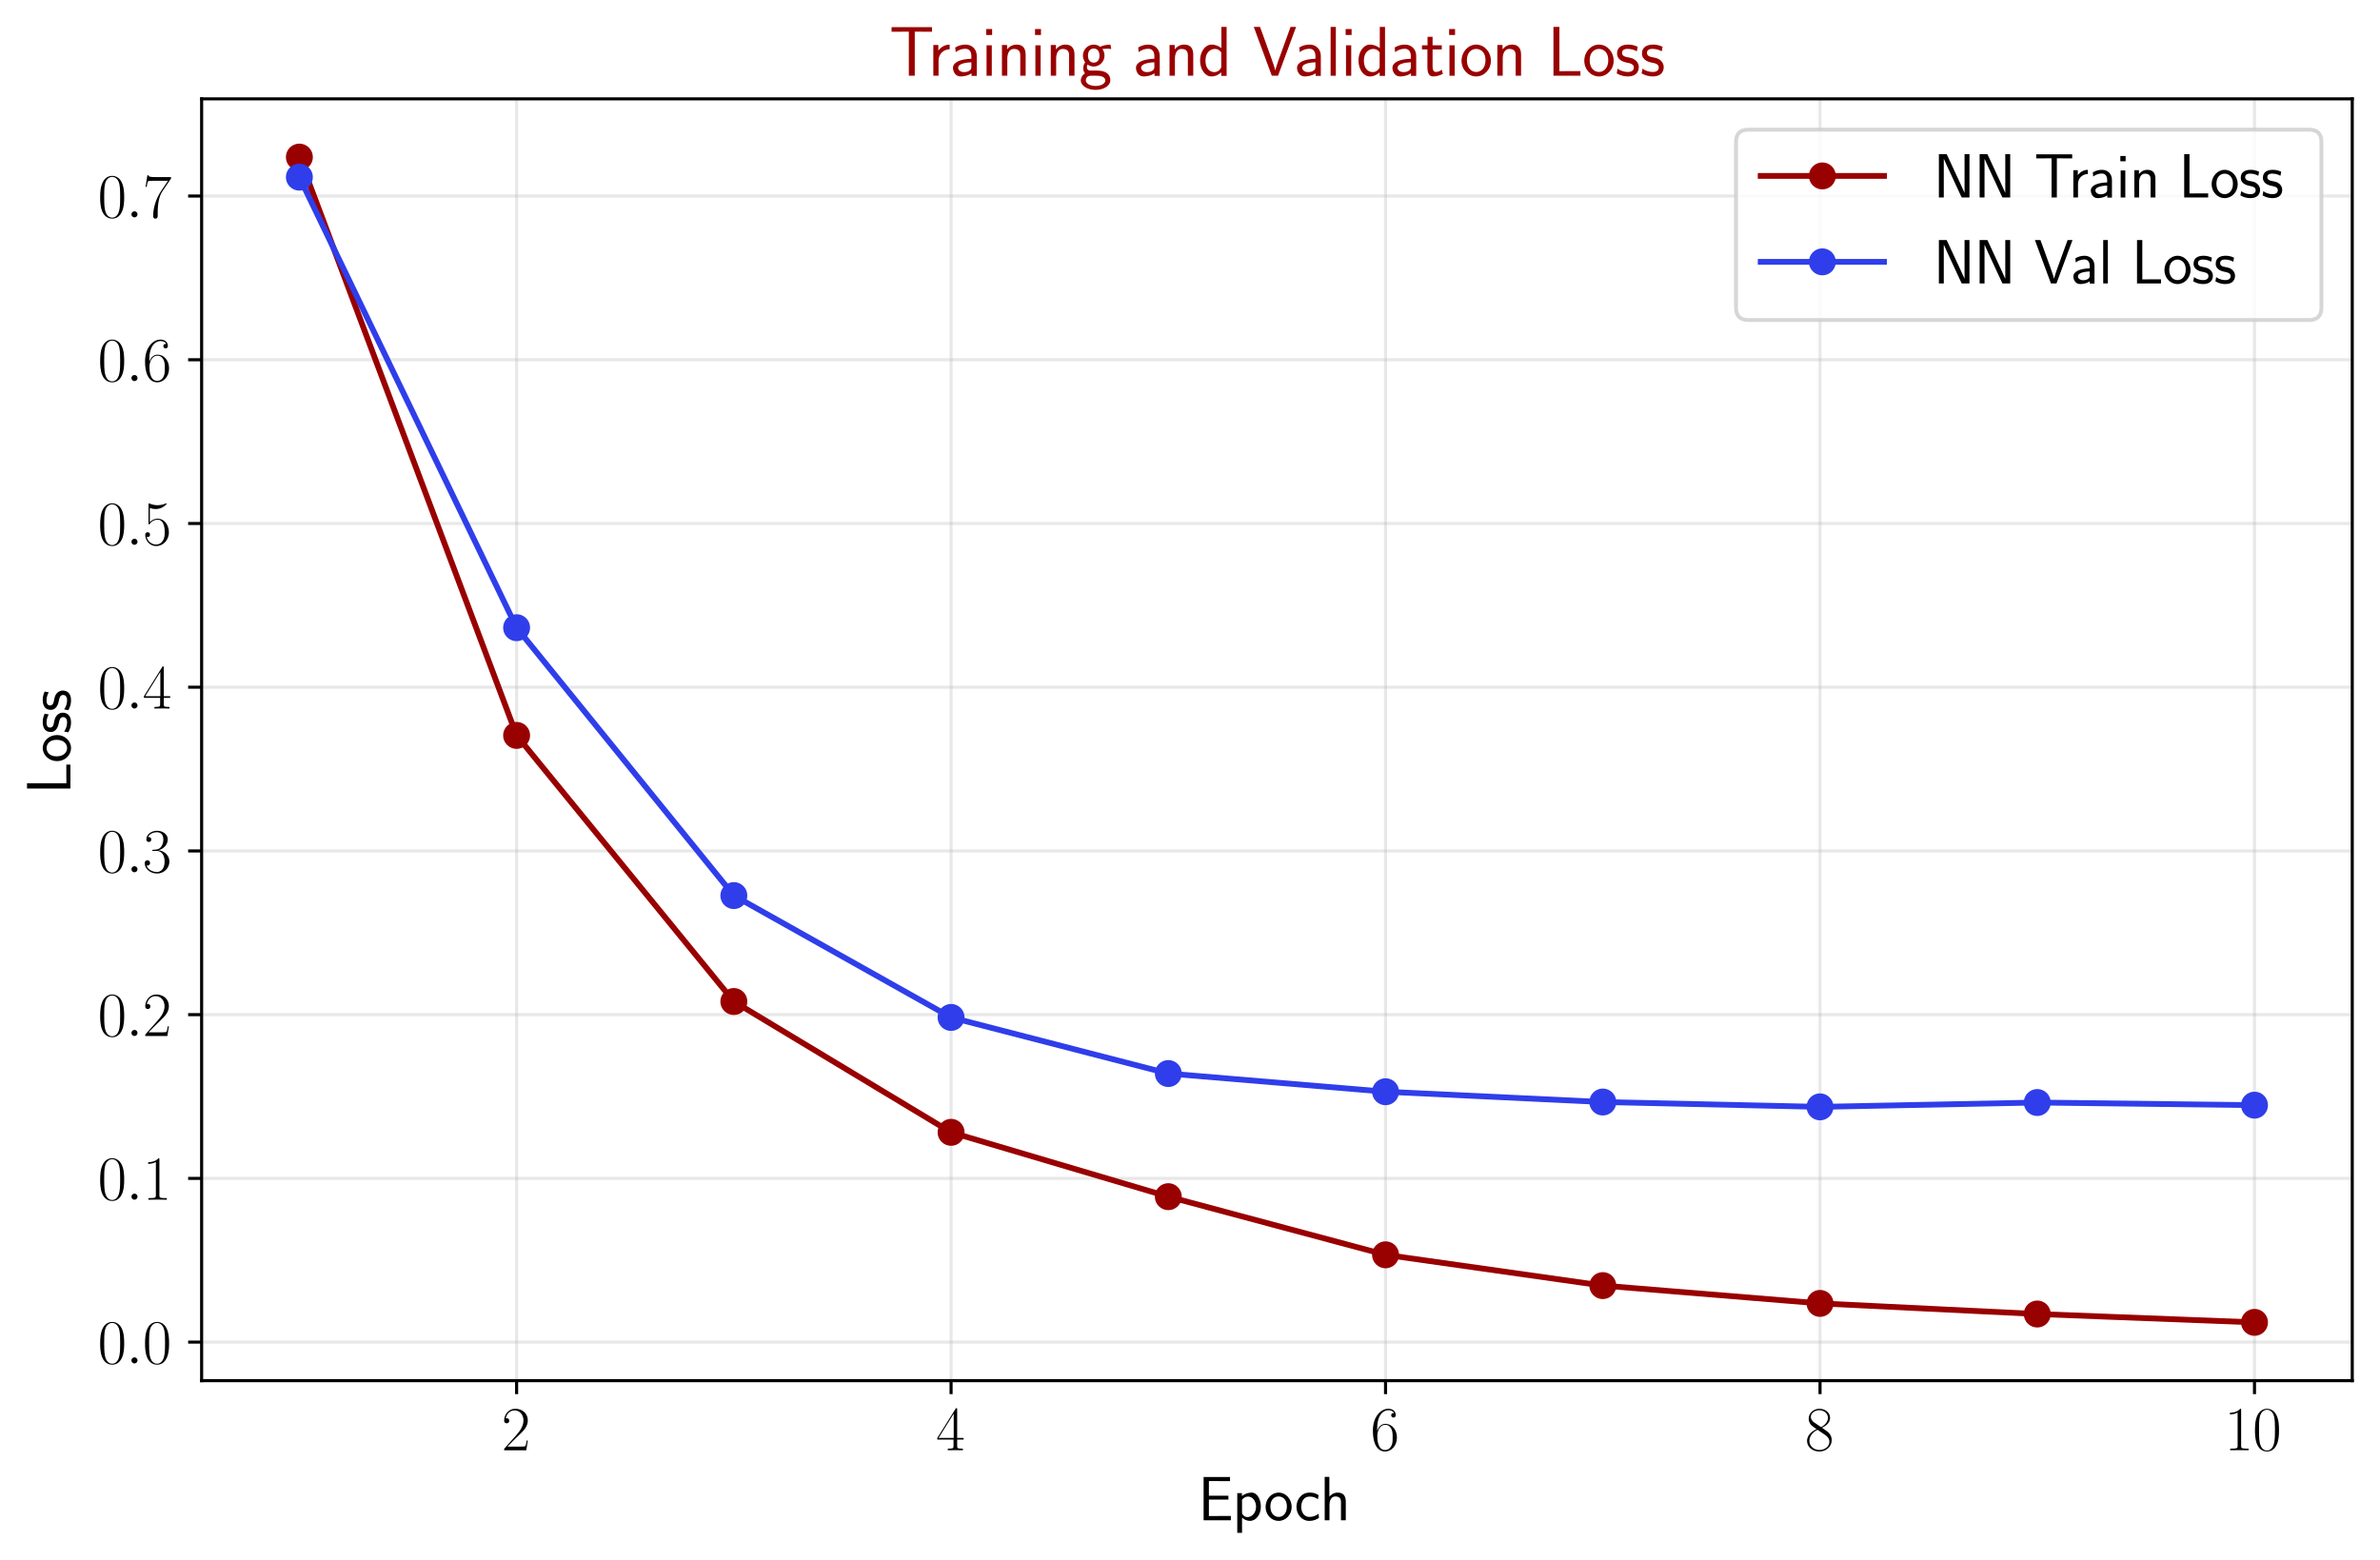 <?xml version="1.0" encoding="utf-8" standalone="no"?>
<!DOCTYPE svg PUBLIC "-//W3C//DTD SVG 1.1//EN"
  "http://www.w3.org/Graphics/SVG/1.1/DTD/svg11.dtd">
<svg height="404.831pt" version="1.1" viewBox="0 0 617.513 404.831" width="617.513pt" xmlns="http://www.w3.org/2000/svg" xmlns:xlink="http://www.w3.org/1999/xlink">
 <defs>
  <style type="text/css">*{stroke-linecap:butt;stroke-linejoin:round;}</style>
 </defs>
 <g id="figure_1">
  <g id="patch_1">
   <path d="M 0 404.831 
L 617.513 404.831 
L 617.513 0 
L 0 0 
z
" style="fill:#ffffff;"/>
  </g>
  <g id="axes_1">
   <g id="patch_2">
    <path d="M 52.313 358.293 
L 610.313 358.293 
L 610.313 25.653 
L 52.313 25.653 
z
" style="fill:#ffffff;"/>
   </g>
   <g id="matplotlib.axis_1">
    <g id="xtick_1">
     <g id="line2d_1">
      <path clip-path="url(#p70d8b5f194)" d="M 134.04 358.293 
L 134.04 25.653 
" style="fill:none;stroke:#b0b0b0;stroke-linecap:square;stroke-opacity:0.3;stroke-width:0.8;"/>
     </g>
     <g id="line2d_2">
      <defs>
       <path d="M 0 0 
L 0 3.5 
" id="m3c24743fa7" style="stroke:#000000;stroke-width:0.8;"/>
      </defs>
      <g>
       <use style="stroke:#000000;stroke-width:0.8;" x="134.04" xlink:href="#m3c24743fa7" y="358.293"/>
      </g>
     </g>
     <g id="text_1">
      <!-- $\mathdefault{2}$ -->
      <g transform="translate(130.138 376.363)scale(0.16 -0.16)">
       <defs>
        <path d="M 2669 990 
L 2554 990 
C 2490 537 2438 460 2413 422 
C 2381 371 1920 371 1830 371 
L 602 371 
C 832 620 1280 1073 1824 1596 
C 2214 1966 2669 2400 2669 3033 
C 2669 3788 2067 4224 1395 4224 
C 691 4224 262 3603 262 3027 
C 262 2777 448 2745 525 2745 
C 589 2745 781 2783 781 3007 
C 781 3206 614 3264 525 3264 
C 486 3264 448 3257 422 3244 
C 544 3788 915 4057 1306 4057 
C 1862 4057 2227 3616 2227 3033 
C 2227 2477 1901 1998 1536 1583 
L 262 147 
L 262 0 
L 2515 0 
L 2669 990 
z
" id="CMR17-32" transform="scale(0.016)"/>
       </defs>
       <use transform="scale(0.996)" xlink:href="#CMR17-32"/>
      </g>
     </g>
    </g>
    <g id="xtick_2">
     <g id="line2d_3">
      <path clip-path="url(#p70d8b5f194)" d="M 246.767 358.293 
L 246.767 25.653 
" style="fill:none;stroke:#b0b0b0;stroke-linecap:square;stroke-opacity:0.3;stroke-width:0.8;"/>
     </g>
     <g id="line2d_4">
      <g>
       <use style="stroke:#000000;stroke-width:0.8;" x="246.767" xlink:href="#m3c24743fa7" y="358.293"/>
      </g>
     </g>
     <g id="text_2">
      <!-- $\mathdefault{4}$ -->
      <g transform="translate(242.865 376.363)scale(0.16 -0.16)">
       <defs>
        <path d="M 2150 4147 
C 2150 4281 2144 4288 2029 4288 
L 128 1254 
L 128 1088 
L 1779 1088 
L 1779 460 
C 1779 230 1766 166 1318 166 
L 1197 166 
L 1197 0 
C 1402 12 1747 12 1965 12 
C 2182 12 2528 12 2733 0 
L 2733 166 
L 2611 166 
C 2163 166 2150 230 2150 460 
L 2150 1088 
L 2803 1088 
L 2803 1254 
L 2150 1254 
L 2150 4147 
z
M 1798 3723 
L 1798 1254 
L 256 1254 
L 1798 3723 
z
" id="CMR17-34" transform="scale(0.016)"/>
       </defs>
       <use transform="scale(0.996)" xlink:href="#CMR17-34"/>
      </g>
     </g>
    </g>
    <g id="xtick_3">
     <g id="line2d_5">
      <path clip-path="url(#p70d8b5f194)" d="M 359.494 358.293 
L 359.494 25.653 
" style="fill:none;stroke:#b0b0b0;stroke-linecap:square;stroke-opacity:0.3;stroke-width:0.8;"/>
     </g>
     <g id="line2d_6">
      <g>
       <use style="stroke:#000000;stroke-width:0.8;" x="359.494" xlink:href="#m3c24743fa7" y="358.293"/>
      </g>
     </g>
     <g id="text_3">
      <!-- $\mathdefault{6}$ -->
      <g transform="translate(355.592 376.363)scale(0.16 -0.16)">
       <defs>
        <path d="M 678 2198 
C 678 3712 1395 4076 1811 4076 
C 1946 4076 2272 4049 2400 3782 
C 2298 3782 2106 3782 2106 3558 
C 2106 3385 2246 3328 2336 3328 
C 2394 3328 2566 3353 2566 3571 
C 2566 3987 2246 4224 1805 4224 
C 1043 4224 243 3411 243 2011 
C 243 257 966 -128 1478 -128 
C 2099 -128 2688 431 2688 1295 
C 2688 2101 2170 2688 1517 2688 
C 1126 2688 838 2430 678 1979 
L 678 2198 
z
M 1478 25 
C 691 25 691 1212 691 1450 
C 691 1914 909 2585 1504 2585 
C 1613 2585 1926 2585 2138 2140 
C 2253 1889 2253 1624 2253 1302 
C 2253 954 2253 696 2118 438 
C 1978 173 1773 25 1478 25 
z
" id="CMR17-36" transform="scale(0.016)"/>
       </defs>
       <use transform="scale(0.996)" xlink:href="#CMR17-36"/>
      </g>
     </g>
    </g>
    <g id="xtick_4">
     <g id="line2d_7">
      <path clip-path="url(#p70d8b5f194)" d="M 472.222 358.293 
L 472.222 25.653 
" style="fill:none;stroke:#b0b0b0;stroke-linecap:square;stroke-opacity:0.3;stroke-width:0.8;"/>
     </g>
     <g id="line2d_8">
      <g>
       <use style="stroke:#000000;stroke-width:0.8;" x="472.222" xlink:href="#m3c24743fa7" y="358.293"/>
      </g>
     </g>
     <g id="text_4">
      <!-- $\mathdefault{8}$ -->
      <g transform="translate(468.32 376.363)scale(0.16 -0.16)">
       <defs>
        <path d="M 1741 2289 
C 2144 2494 2554 2803 2554 3298 
C 2554 3884 1990 4224 1472 4224 
C 890 4224 378 3800 378 3215 
C 378 3054 416 2777 666 2533 
C 730 2469 998 2276 1171 2154 
C 883 2006 211 1652 211 945 
C 211 282 838 -128 1459 -128 
C 2144 -128 2720 366 2720 1022 
C 2720 1607 2330 1877 2074 2051 
L 1741 2289 
z
M 902 2855 
C 851 2887 595 3086 595 3388 
C 595 3781 998 4076 1459 4076 
C 1965 4076 2336 3716 2336 3298 
C 2336 2700 1670 2359 1638 2359 
C 1632 2359 1626 2359 1574 2398 
L 902 2855 
z
M 2080 1536 
C 2176 1466 2483 1253 2483 861 
C 2483 385 2010 25 1472 25 
C 890 25 448 443 448 951 
C 448 1459 838 1884 1280 2083 
L 2080 1536 
z
" id="CMR17-38" transform="scale(0.016)"/>
       </defs>
       <use transform="scale(0.996)" xlink:href="#CMR17-38"/>
      </g>
     </g>
    </g>
    <g id="xtick_5">
     <g id="line2d_9">
      <path clip-path="url(#p70d8b5f194)" d="M 584.949 358.293 
L 584.949 25.653 
" style="fill:none;stroke:#b0b0b0;stroke-linecap:square;stroke-opacity:0.3;stroke-width:0.8;"/>
     </g>
     <g id="line2d_10">
      <g>
       <use style="stroke:#000000;stroke-width:0.8;" x="584.949" xlink:href="#m3c24743fa7" y="358.293"/>
      </g>
     </g>
     <g id="text_5">
      <!-- $\mathdefault{10}$ -->
      <g transform="translate(577.145 376.363)scale(0.16 -0.16)">
       <defs>
        <path d="M 1702 4083 
C 1702 4217 1696 4224 1606 4224 
C 1357 3927 979 3833 621 3820 
C 602 3820 570 3820 563 3808 
C 557 3795 557 3782 557 3648 
C 755 3648 1088 3686 1344 3839 
L 1344 467 
C 1344 243 1331 166 781 166 
L 589 166 
L 589 0 
C 896 6 1216 12 1523 12 
C 1830 12 2150 6 2458 0 
L 2458 166 
L 2266 166 
C 1715 166 1702 236 1702 467 
L 1702 4083 
z
" id="CMR17-31" transform="scale(0.016)"/>
        <path d="M 2688 2038 
C 2688 2430 2682 3099 2413 3613 
C 2176 4063 1798 4224 1466 4224 
C 1158 4224 768 4082 525 3620 
C 269 3137 243 2539 243 2038 
C 243 1671 250 1112 448 623 
C 723 -39 1216 -128 1466 -128 
C 1760 -128 2208 -7 2470 604 
C 2662 1048 2688 1568 2688 2038 
z
M 1466 -26 
C 1056 -26 813 328 723 816 
C 653 1196 653 1749 653 2109 
C 653 2604 653 3015 736 3407 
C 858 3954 1216 4121 1466 4121 
C 1728 4121 2067 3947 2189 3420 
C 2272 3054 2278 2623 2278 2109 
C 2278 1691 2278 1176 2202 797 
C 2067 96 1690 -26 1466 -26 
z
" id="CMR17-30" transform="scale(0.016)"/>
       </defs>
       <use transform="scale(0.996)" xlink:href="#CMR17-31"/>
       <use transform="translate(45.69 0)scale(0.996)" xlink:href="#CMR17-30"/>
      </g>
     </g>
    </g>
    <g id="text_6">
     <!-- Epoch -->
     <g transform="translate(310.853 394.532)scale(0.16 -0.16)">
      <defs>
       <path d="M 1958 435 
C 1446 435 1216 435 1101 428 
L 1101 2105 
L 3085 2105 
L 3085 2496 
L 1101 2496 
L 1101 3993 
L 1926 3993 
C 2003 3993 2080 3987 2157 3987 
L 3251 3987 
L 3251 4403 
L 563 4403 
L 563 0 
L 3334 0 
L 3334 441 
L 1958 435 
z
" id="CMSS17-45" transform="scale(0.016)"/>
       <path d="M 966 275 
C 1178 70 1466 -64 1773 -64 
C 2368 -64 2880 553 2880 1382 
C 2880 2147 2496 2816 1946 2816 
C 1626 2816 1242 2700 954 2470 
L 954 2764 
L 480 2764 
L 480 -1280 
L 966 -1280 
L 966 275 
z
M 966 2088 
C 1018 2166 1235 2412 1587 2412 
C 2035 2412 2394 1946 2394 1382 
C 2394 741 1958 326 1530 326 
C 1402 326 1267 358 1139 468 
C 966 624 966 721 966 812 
L 966 2088 
z
" id="CMSS17-70" transform="scale(0.016)"/>
       <path d="M 2829 1356 
C 2829 2175 2221 2816 1504 2816 
C 768 2816 173 2156 173 1356 
C 173 544 787 -64 1498 -64 
C 2227 -64 2829 563 2829 1356 
z
M 1504 339 
C 1050 339 659 710 659 1407 
C 659 2150 1114 2425 1498 2425 
C 1914 2425 2342 2124 2342 1407 
C 2342 684 1926 339 1504 339 
z
" id="CMSS17-6f" transform="scale(0.016)"/>
       <path d="M 2464 2540 
C 2464 2585 2170 2713 2093 2739 
C 1882 2816 1613 2816 1542 2816 
C 710 2816 211 2092 211 1363 
C 211 595 768 -64 1517 -64 
C 1946 -64 2253 76 2502 243 
L 2464 665 
C 2189 454 1869 339 1523 339 
C 1024 339 698 774 698 1369 
C 698 1830 909 2412 1549 2412 
C 1901 2412 2099 2342 2394 2143 
L 2464 2540 
z
" id="CMSS17-63" transform="scale(0.016)"/>
       <path d="M 2618 1878 
C 2618 2283 2522 2816 1798 2816 
C 1395 2816 1133 2617 947 2399 
L 947 4416 
L 474 4416 
L 474 0 
L 960 0 
L 960 1556 
C 960 1962 1114 2425 1549 2425 
C 2112 2425 2131 2045 2131 1826 
L 2131 0 
L 2618 0 
L 2618 1878 
z
" id="CMSS17-68" transform="scale(0.016)"/>
      </defs>
      <use transform="scale(0.996)" xlink:href="#CMSS17-45"/>
      <use transform="translate(55.892 0)scale(0.996)" xlink:href="#CMSS17-70"/>
      <use transform="translate(106.699 0)scale(0.996)" xlink:href="#CMSS17-6f"/>
      <use transform="translate(156.145 0)scale(0.996)" xlink:href="#CMSS17-63"/>
      <use transform="translate(197.784 0)scale(0.996)" xlink:href="#CMSS17-68"/>
     </g>
    </g>
   </g>
   <g id="matplotlib.axis_2">
    <g id="ytick_1">
     <g id="line2d_11">
      <path clip-path="url(#p70d8b5f194)" d="M 52.313 348.296 
L 610.313 348.296 
" style="fill:none;stroke:#b0b0b0;stroke-linecap:square;stroke-opacity:0.3;stroke-width:0.8;"/>
     </g>
     <g id="line2d_12">
      <defs>
       <path d="M 0 0 
L -3.5 0 
" id="m0bd0a626ff" style="stroke:#000000;stroke-width:0.8;"/>
      </defs>
      <g>
       <use style="stroke:#000000;stroke-width:0.8;" x="52.313" xlink:href="#m0bd0a626ff" y="348.296"/>
      </g>
     </g>
     <g id="text_7">
      <!-- $\mathdefault{0.0}$ -->
      <g transform="translate(25.369 353.831)scale(0.16 -0.16)">
       <defs>
        <path d="M 1178 307 
C 1178 492 1024 620 870 620 
C 685 620 557 467 557 313 
C 557 128 710 0 864 0 
C 1050 0 1178 153 1178 307 
z
" id="CMMI12-3a" transform="scale(0.016)"/>
       </defs>
       <use transform="scale(0.996)" xlink:href="#CMR17-30"/>
       <use transform="translate(45.69 0)scale(0.996)" xlink:href="#CMMI12-3a"/>
       <use transform="translate(72.788 0)scale(0.996)" xlink:href="#CMR17-30"/>
      </g>
     </g>
    </g>
    <g id="ytick_2">
     <g id="line2d_13">
      <path clip-path="url(#p70d8b5f194)" d="M 52.313 305.808 
L 610.313 305.808 
" style="fill:none;stroke:#b0b0b0;stroke-linecap:square;stroke-opacity:0.3;stroke-width:0.8;"/>
     </g>
     <g id="line2d_14">
      <g>
       <use style="stroke:#000000;stroke-width:0.8;" x="52.313" xlink:href="#m0bd0a626ff" y="305.808"/>
      </g>
     </g>
     <g id="text_8">
      <!-- $\mathdefault{0.1}$ -->
      <g transform="translate(25.369 311.342)scale(0.16 -0.16)">
       <use transform="scale(0.996)" xlink:href="#CMR17-30"/>
       <use transform="translate(45.69 0)scale(0.996)" xlink:href="#CMMI12-3a"/>
       <use transform="translate(72.788 0)scale(0.996)" xlink:href="#CMR17-31"/>
      </g>
     </g>
    </g>
    <g id="ytick_3">
     <g id="line2d_15">
      <path clip-path="url(#p70d8b5f194)" d="M 52.313 263.319 
L 610.313 263.319 
" style="fill:none;stroke:#b0b0b0;stroke-linecap:square;stroke-opacity:0.3;stroke-width:0.8;"/>
     </g>
     <g id="line2d_16">
      <g>
       <use style="stroke:#000000;stroke-width:0.8;" x="52.313" xlink:href="#m0bd0a626ff" y="263.319"/>
      </g>
     </g>
     <g id="text_9">
      <!-- $\mathdefault{0.2}$ -->
      <g transform="translate(25.369 268.854)scale(0.16 -0.16)">
       <use transform="scale(0.996)" xlink:href="#CMR17-30"/>
       <use transform="translate(45.69 0)scale(0.996)" xlink:href="#CMMI12-3a"/>
       <use transform="translate(72.788 0)scale(0.996)" xlink:href="#CMR17-32"/>
      </g>
     </g>
    </g>
    <g id="ytick_4">
     <g id="line2d_17">
      <path clip-path="url(#p70d8b5f194)" d="M 52.313 220.83 
L 610.313 220.83 
" style="fill:none;stroke:#b0b0b0;stroke-linecap:square;stroke-opacity:0.3;stroke-width:0.8;"/>
     </g>
     <g id="line2d_18">
      <g>
       <use style="stroke:#000000;stroke-width:0.8;" x="52.313" xlink:href="#m0bd0a626ff" y="220.83"/>
      </g>
     </g>
     <g id="text_10">
      <!-- $\mathdefault{0.3}$ -->
      <g transform="translate(25.369 226.365)scale(0.16 -0.16)">
       <defs>
        <path d="M 1414 2176 
C 1984 2176 2234 1673 2234 1094 
C 2234 322 1824 25 1453 25 
C 1114 25 563 193 390 691 
C 422 678 454 678 486 678 
C 640 678 755 780 755 947 
C 755 1132 614 1216 486 1216 
C 378 1216 211 1164 211 927 
C 211 335 787 -128 1466 -128 
C 2176 -128 2720 432 2720 1087 
C 2720 1718 2208 2176 1600 2246 
C 2086 2347 2554 2776 2554 3353 
C 2554 3856 2048 4224 1472 4224 
C 890 4224 378 3862 378 3347 
C 378 3123 544 3084 627 3084 
C 762 3084 877 3167 877 3334 
C 877 3500 762 3584 627 3584 
C 602 3584 570 3584 544 3571 
C 730 3999 1235 4076 1459 4076 
C 1683 4076 2106 3966 2106 3347 
C 2106 3167 2080 2851 1862 2574 
C 1670 2329 1453 2316 1242 2297 
C 1210 2297 1062 2284 1037 2284 
C 992 2278 966 2272 966 2227 
C 966 2182 973 2176 1101 2176 
L 1414 2176 
z
" id="CMR17-33" transform="scale(0.016)"/>
       </defs>
       <use transform="scale(0.996)" xlink:href="#CMR17-30"/>
       <use transform="translate(45.69 0)scale(0.996)" xlink:href="#CMMI12-3a"/>
       <use transform="translate(72.788 0)scale(0.996)" xlink:href="#CMR17-33"/>
      </g>
     </g>
    </g>
    <g id="ytick_5">
     <g id="line2d_19">
      <path clip-path="url(#p70d8b5f194)" d="M 52.313 178.341 
L 610.313 178.341 
" style="fill:none;stroke:#b0b0b0;stroke-linecap:square;stroke-opacity:0.3;stroke-width:0.8;"/>
     </g>
     <g id="line2d_20">
      <g>
       <use style="stroke:#000000;stroke-width:0.8;" x="52.313" xlink:href="#m0bd0a626ff" y="178.341"/>
      </g>
     </g>
     <g id="text_11">
      <!-- $\mathdefault{0.4}$ -->
      <g transform="translate(25.369 183.876)scale(0.16 -0.16)">
       <use transform="scale(0.996)" xlink:href="#CMR17-30"/>
       <use transform="translate(45.69 0)scale(0.996)" xlink:href="#CMMI12-3a"/>
       <use transform="translate(72.788 0)scale(0.996)" xlink:href="#CMR17-34"/>
      </g>
     </g>
    </g>
    <g id="ytick_6">
     <g id="line2d_21">
      <path clip-path="url(#p70d8b5f194)" d="M 52.313 135.853 
L 610.313 135.853 
" style="fill:none;stroke:#b0b0b0;stroke-linecap:square;stroke-opacity:0.3;stroke-width:0.8;"/>
     </g>
     <g id="line2d_22">
      <g>
       <use style="stroke:#000000;stroke-width:0.8;" x="52.313" xlink:href="#m0bd0a626ff" y="135.853"/>
      </g>
     </g>
     <g id="text_12">
      <!-- $\mathdefault{0.5}$ -->
      <g transform="translate(25.369 141.388)scale(0.16 -0.16)">
       <defs>
        <path d="M 730 3750 
C 794 3724 1056 3641 1325 3641 
C 1920 3641 2246 3961 2432 4140 
C 2432 4191 2432 4224 2394 4224 
C 2387 4224 2374 4224 2323 4198 
C 2099 4102 1837 4032 1517 4032 
C 1325 4032 1037 4055 723 4191 
C 653 4224 640 4224 634 4224 
C 602 4224 595 4217 595 4090 
L 595 2231 
C 595 2113 595 2080 659 2080 
C 691 2080 704 2093 736 2139 
C 941 2435 1222 2560 1542 2560 
C 1766 2560 2246 2415 2246 1293 
C 2246 1087 2246 716 2054 422 
C 1894 159 1645 25 1370 25 
C 947 25 518 319 403 812 
C 429 806 480 793 506 793 
C 589 793 749 838 749 1036 
C 749 1209 627 1280 506 1280 
C 358 1280 262 1190 262 1011 
C 262 454 704 -128 1382 -128 
C 2042 -128 2669 441 2669 1267 
C 2669 2054 2170 2662 1549 2662 
C 1222 2662 947 2540 730 2304 
L 730 3750 
z
" id="CMR17-35" transform="scale(0.016)"/>
       </defs>
       <use transform="scale(0.996)" xlink:href="#CMR17-30"/>
       <use transform="translate(45.69 0)scale(0.996)" xlink:href="#CMMI12-3a"/>
       <use transform="translate(72.788 0)scale(0.996)" xlink:href="#CMR17-35"/>
      </g>
     </g>
    </g>
    <g id="ytick_7">
     <g id="line2d_23">
      <path clip-path="url(#p70d8b5f194)" d="M 52.313 93.364 
L 610.313 93.364 
" style="fill:none;stroke:#b0b0b0;stroke-linecap:square;stroke-opacity:0.3;stroke-width:0.8;"/>
     </g>
     <g id="line2d_24">
      <g>
       <use style="stroke:#000000;stroke-width:0.8;" x="52.313" xlink:href="#m0bd0a626ff" y="93.364"/>
      </g>
     </g>
     <g id="text_13">
      <!-- $\mathdefault{0.6}$ -->
      <g transform="translate(25.369 98.899)scale(0.16 -0.16)">
       <use transform="scale(0.996)" xlink:href="#CMR17-30"/>
       <use transform="translate(45.69 0)scale(0.996)" xlink:href="#CMMI12-3a"/>
       <use transform="translate(72.788 0)scale(0.996)" xlink:href="#CMR17-36"/>
      </g>
     </g>
    </g>
    <g id="ytick_8">
     <g id="line2d_25">
      <path clip-path="url(#p70d8b5f194)" d="M 52.313 50.875 
L 610.313 50.875 
" style="fill:none;stroke:#b0b0b0;stroke-linecap:square;stroke-opacity:0.3;stroke-width:0.8;"/>
     </g>
     <g id="line2d_26">
      <g>
       <use style="stroke:#000000;stroke-width:0.8;" x="52.313" xlink:href="#m0bd0a626ff" y="50.875"/>
      </g>
     </g>
     <g id="text_14">
      <!-- $\mathdefault{0.7}$ -->
      <g transform="translate(25.369 56.41)scale(0.16 -0.16)">
       <defs>
        <path d="M 2886 3955 
L 2886 4096 
L 1382 4096 
C 634 4096 621 4166 595 4288 
L 480 4288 
L 294 3104 
L 410 3104 
C 429 3226 474 3552 550 3673 
C 589 3724 1062 3724 1171 3724 
L 2579 3724 
L 1869 2670 
C 1395 1961 1069 1003 1069 166 
C 1069 89 1069 -128 1299 -128 
C 1530 -128 1530 89 1530 172 
L 1530 466 
C 1530 1514 1709 2204 2003 2644 
L 2886 3955 
z
" id="CMR17-37" transform="scale(0.016)"/>
       </defs>
       <use transform="scale(0.996)" xlink:href="#CMR17-30"/>
       <use transform="translate(45.69 0)scale(0.996)" xlink:href="#CMMI12-3a"/>
       <use transform="translate(72.788 0)scale(0.996)" xlink:href="#CMR17-37"/>
      </g>
     </g>
    </g>
    <g id="text_15">
     <!-- Loss -->
     <g transform="translate(18.27 206.074)rotate(-90)scale(0.16 -0.16)">
      <defs>
       <path d="M 1670 416 
C 1594 416 1517 409 1440 409 
L 1101 409 
L 1101 4416 
L 563 4416 
L 563 0 
L 3002 0 
L 3002 416 
L 1670 416 
z
" id="CMSS17-4c" transform="scale(0.016)"/>
       <path d="M 2061 2623 
C 1683 2803 1389 2816 1197 2816 
C 742 2816 198 2655 198 2009 
C 198 1363 902 1222 1094 1183 
C 1389 1126 1715 1062 1715 742 
C 1715 339 1254 339 1171 339 
C 915 339 563 409 243 639 
L 166 211 
C 531 0 883 -64 1178 -64 
C 1965 -64 2163 416 2163 780 
C 2163 1094 1984 1305 1862 1401 
C 1651 1567 1574 1587 1050 1695 
C 960 1708 646 1779 646 2067 
C 646 2431 1050 2431 1139 2431 
C 1555 2431 1811 2303 1984 2207 
L 2061 2623 
z
" id="CMSS17-73" transform="scale(0.016)"/>
      </defs>
      <use transform="scale(0.996)" xlink:href="#CMSS17-4c"/>
      <use transform="translate(50.687 0)scale(0.996)" xlink:href="#CMSS17-6f"/>
      <use transform="translate(97.531 0)scale(0.996)" xlink:href="#CMSS17-73"/>
      <use transform="translate(133.444 0)scale(0.996)" xlink:href="#CMSS17-73"/>
     </g>
    </g>
   </g>
   <g id="line2d_27">
    <path clip-path="url(#p70d8b5f194)" d="M 77.676 40.773 
L 134.04 190.847 
L 190.403 259.905 
L 246.767 293.855 
L 303.131 310.554 
L 359.494 325.643 
L 415.858 333.634 
L 472.222 338.25 
L 528.585 341.006 
L 584.949 343.173 
" style="fill:none;stroke:#990000;stroke-linecap:square;stroke-width:1.5;"/>
    <defs>
     <path d="M 0 3 
C 0.796 3 1.559 2.684 2.121 2.121 
C 2.684 1.559 3 0.796 3 0 
C 3 -0.796 2.684 -1.559 2.121 -2.121 
C 1.559 -2.684 0.796 -3 0 -3 
C -0.796 -3 -1.559 -2.684 -2.121 -2.121 
C -2.684 -1.559 -3 -0.796 -3 0 
C -3 0.796 -2.684 1.559 -2.121 2.121 
C -1.559 2.684 -0.796 3 0 3 
z
" id="mbb30679abc" style="stroke:#990000;"/>
    </defs>
    <g clip-path="url(#p70d8b5f194)">
     <use style="fill:#990000;stroke:#990000;" x="77.676" xlink:href="#mbb30679abc" y="40.773"/>
     <use style="fill:#990000;stroke:#990000;" x="134.04" xlink:href="#mbb30679abc" y="190.847"/>
     <use style="fill:#990000;stroke:#990000;" x="190.403" xlink:href="#mbb30679abc" y="259.905"/>
     <use style="fill:#990000;stroke:#990000;" x="246.767" xlink:href="#mbb30679abc" y="293.855"/>
     <use style="fill:#990000;stroke:#990000;" x="303.131" xlink:href="#mbb30679abc" y="310.554"/>
     <use style="fill:#990000;stroke:#990000;" x="359.494" xlink:href="#mbb30679abc" y="325.643"/>
     <use style="fill:#990000;stroke:#990000;" x="415.858" xlink:href="#mbb30679abc" y="333.634"/>
     <use style="fill:#990000;stroke:#990000;" x="472.222" xlink:href="#mbb30679abc" y="338.25"/>
     <use style="fill:#990000;stroke:#990000;" x="528.585" xlink:href="#mbb30679abc" y="341.006"/>
     <use style="fill:#990000;stroke:#990000;" x="584.949" xlink:href="#mbb30679abc" y="343.173"/>
    </g>
   </g>
   <g id="line2d_28">
    <path clip-path="url(#p70d8b5f194)" d="M 77.676 45.974 
L 134.04 162.898 
L 190.403 232.416 
L 246.767 264.039 
L 303.131 278.601 
L 359.494 283.319 
L 415.858 285.989 
L 472.222 287.247 
L 528.585 286.121 
L 584.949 286.803 
" style="fill:none;stroke:#2f3eea;stroke-linecap:square;stroke-width:1.5;"/>
    <defs>
     <path d="M 0 3 
C 0.796 3 1.559 2.684 2.121 2.121 
C 2.684 1.559 3 0.796 3 0 
C 3 -0.796 2.684 -1.559 2.121 -2.121 
C 1.559 -2.684 0.796 -3 0 -3 
C -0.796 -3 -1.559 -2.684 -2.121 -2.121 
C -2.684 -1.559 -3 -0.796 -3 0 
C -3 0.796 -2.684 1.559 -2.121 2.121 
C -1.559 2.684 -0.796 3 0 3 
z
" id="md7582ce770" style="stroke:#2f3eea;"/>
    </defs>
    <g clip-path="url(#p70d8b5f194)">
     <use style="fill:#2f3eea;stroke:#2f3eea;" x="77.676" xlink:href="#md7582ce770" y="45.974"/>
     <use style="fill:#2f3eea;stroke:#2f3eea;" x="134.04" xlink:href="#md7582ce770" y="162.898"/>
     <use style="fill:#2f3eea;stroke:#2f3eea;" x="190.403" xlink:href="#md7582ce770" y="232.416"/>
     <use style="fill:#2f3eea;stroke:#2f3eea;" x="246.767" xlink:href="#md7582ce770" y="264.039"/>
     <use style="fill:#2f3eea;stroke:#2f3eea;" x="303.131" xlink:href="#md7582ce770" y="278.601"/>
     <use style="fill:#2f3eea;stroke:#2f3eea;" x="359.494" xlink:href="#md7582ce770" y="283.319"/>
     <use style="fill:#2f3eea;stroke:#2f3eea;" x="415.858" xlink:href="#md7582ce770" y="285.989"/>
     <use style="fill:#2f3eea;stroke:#2f3eea;" x="472.222" xlink:href="#md7582ce770" y="287.247"/>
     <use style="fill:#2f3eea;stroke:#2f3eea;" x="528.585" xlink:href="#md7582ce770" y="286.121"/>
     <use style="fill:#2f3eea;stroke:#2f3eea;" x="584.949" xlink:href="#md7582ce770" y="286.803"/>
    </g>
   </g>
   <g id="patch_3">
    <path d="M 52.313 358.293 
L 52.313 25.653 
" style="fill:none;stroke:#000000;stroke-linecap:square;stroke-linejoin:miter;stroke-width:0.8;"/>
   </g>
   <g id="patch_4">
    <path d="M 610.313 358.293 
L 610.313 25.653 
" style="fill:none;stroke:#000000;stroke-linecap:square;stroke-linejoin:miter;stroke-width:0.8;"/>
   </g>
   <g id="patch_5">
    <path d="M 52.313 358.293 
L 610.313 358.293 
" style="fill:none;stroke:#000000;stroke-linecap:square;stroke-linejoin:miter;stroke-width:0.8;"/>
   </g>
   <g id="patch_6">
    <path d="M 52.313 25.653 
L 610.313 25.653 
" style="fill:none;stroke:#000000;stroke-linecap:square;stroke-linejoin:miter;stroke-width:0.8;"/>
   </g>
   <g id="text_16">
    <!-- Training and Validation Loss -->
    <g style="fill:#990000;" transform="translate(230.7 19.653)scale(0.18 -0.18)">
     <defs>
      <path d="M 2317 3987 
L 2848 3987 
C 2925 3987 3002 3980 3078 3980 
L 3878 3980 
L 3878 4396 
L 218 4396 
L 218 3980 
L 1018 3980 
C 1094 3980 1171 3987 1248 3987 
L 1779 3987 
L 1779 0 
L 2317 0 
L 2317 3987 
z
" id="CMSS17-54" transform="scale(0.016)"/>
      <path d="M 954 1369 
C 954 1974 1395 2379 1958 2392 
L 1958 2816 
C 1549 2809 1165 2604 934 2270 
L 934 2783 
L 480 2783 
L 480 0 
L 954 0 
L 954 1369 
z
" id="CMSS17-72" transform="scale(0.016)"/>
      <path d="M 2406 1789 
C 2406 2399 1978 2816 1402 2816 
C 1120 2816 813 2764 461 2559 
L 499 2133 
C 659 2250 934 2438 1395 2438 
C 1722 2438 1920 2185 1920 1782 
L 1920 1536 
C 896 1504 256 1209 256 711 
C 256 452 416 -64 947 -64 
C 1043 -64 1562 -52 1933 224 
L 1933 -13 
L 2406 -13 
L 2406 1789 
z
M 1920 824 
C 1920 711 1920 559 1728 446 
C 1562 339 1350 326 1261 326 
C 941 326 723 503 723 723 
C 723 1165 1722 1209 1920 1216 
L 1920 824 
z
" id="CMSS17-61" transform="scale(0.016)"/>
      <path d="M 979 4224 
L 442 4224 
L 442 3686 
L 979 3686 
L 979 4224 
z
M 947 2752 
L 474 2752 
L 474 0 
L 947 0 
L 947 2752 
z
" id="CMSS17-69" transform="scale(0.016)"/>
      <path d="M 2618 1878 
C 2618 2283 2522 2816 1798 2816 
C 1389 2816 1120 2604 941 2386 
L 941 2783 
L 474 2783 
L 474 0 
L 960 0 
L 960 1556 
C 960 1962 1114 2425 1549 2425 
C 2112 2425 2131 2045 2131 1826 
L 2131 0 
L 2618 0 
L 2618 1878 
z
" id="CMSS17-6e" transform="scale(0.016)"/>
      <path d="M 2848 2816 
C 2483 2809 2170 2739 1914 2617 
C 1702 2783 1485 2816 1338 2816 
C 781 2816 358 2356 358 1824 
C 358 1481 550 1222 563 1209 
C 448 1049 384 876 384 684 
C 384 460 474 300 544 211 
C 211 6 166 -308 166 -429 
C 166 -896 749 -1280 1498 -1280 
C 2253 -1280 2835 -896 2835 -423 
C 2835 460 1856 467 1587 467 
L 1069 467 
C 973 467 717 467 717 793 
C 717 921 774 1004 781 1011 
C 877 940 1075 832 1338 832 
C 1869 832 2310 1279 2310 1824 
C 2310 2128 2170 2349 2112 2425 
L 2131 2425 
C 2150 2425 2419 2444 2515 2444 
C 2720 2444 2739 2438 2918 2419 
L 2848 2816 
z
M 1338 1184 
C 1120 1184 813 1317 813 1824 
C 813 2375 1165 2463 1331 2463 
C 1549 2463 1856 2330 1856 1824 
C 1856 1272 1504 1184 1338 1184 
z
M 1581 0 
C 1734 0 2381 0 2381 -436 
C 2381 -711 1984 -928 1504 -928 
C 1018 -928 621 -717 621 -429 
C 621 -397 621 0 1062 0 
L 1581 0 
z
" id="CMSS17-67" transform="scale(0.016)"/>
      <path d="M 2611 4416 
L 2138 4416 
L 2138 2495 
C 1939 2662 1613 2816 1254 2816 
C 672 2816 211 2179 211 1375 
C 211 572 666 -64 1235 -64 
C 1677 -64 1971 172 2125 307 
L 2125 -13 
L 2611 -13 
L 2611 4416 
z
M 2125 851 
C 2125 760 2125 663 1926 488 
C 1798 378 1645 326 1498 326 
C 1152 326 698 585 698 1369 
C 698 2185 1210 2425 1562 2425 
C 1798 2425 1990 2308 2125 2114 
L 2125 851 
z
" id="CMSS17-64" transform="scale(0.016)"/>
      <path d="M 3910 4416 
L 3411 4416 
L 2304 1361 
C 2272 1272 2074 687 2035 484 
L 2029 484 
C 1978 725 1773 1291 1664 1603 
L 922 3670 
L 646 4416 
L 83 4416 
L 1715 0 
L 2278 0 
L 3910 4416 
z
" id="CMSS17-56" transform="scale(0.016)"/>
      <path d="M 947 4416 
L 474 4416 
L 474 0 
L 947 0 
L 947 4416 
z
" id="CMSS17-6c" transform="scale(0.016)"/>
      <path d="M 1069 2380 
L 1901 2380 
L 1901 2752 
L 1069 2752 
L 1069 3520 
L 614 3520 
L 614 2752 
L 109 2752 
L 109 2380 
L 602 2380 
L 602 751 
C 602 384 685 -64 1107 -64 
C 1427 -64 1722 25 2003 172 
L 1901 551 
C 1747 416 1562 339 1363 339 
C 1082 339 1069 699 1069 860 
L 1069 2380 
z
" id="CMSS17-74" transform="scale(0.016)"/>
     </defs>
     <use transform="scale(0.996)" xlink:href="#CMSS17-54"/>
     <use transform="translate(56.012 0)scale(0.996)" xlink:href="#CMSS17-72"/>
     <use transform="translate(87.922 0)scale(0.996)" xlink:href="#CMSS17-61"/>
     <use transform="translate(132.844 0)scale(0.996)" xlink:href="#CMSS17-69"/>
     <use transform="translate(155.025 0)scale(0.996)" xlink:href="#CMSS17-6e"/>
     <use transform="translate(203.23 0)scale(0.996)" xlink:href="#CMSS17-69"/>
     <use transform="translate(225.41 0)scale(0.996)" xlink:href="#CMSS17-6e"/>
     <use transform="translate(273.615 0)scale(0.996)" xlink:href="#CMSS17-67"/>
     <use transform="translate(351.688 0)scale(0.996)" xlink:href="#CMSS17-61"/>
     <use transform="translate(396.61 0)scale(0.996)" xlink:href="#CMSS17-6e"/>
     <use transform="translate(444.815 0)scale(0.996)" xlink:href="#CMSS17-64"/>
     <use transform="translate(524.249 0)scale(0.996)" xlink:href="#CMSS17-56"/>
     <use transform="translate(583.864 0)scale(0.996)" xlink:href="#CMSS17-61"/>
     <use transform="translate(628.786 0)scale(0.996)" xlink:href="#CMSS17-6c"/>
     <use transform="translate(650.967 0)scale(0.996)" xlink:href="#CMSS17-69"/>
     <use transform="translate(673.148 0)scale(0.996)" xlink:href="#CMSS17-64"/>
     <use transform="translate(721.353 0)scale(0.996)" xlink:href="#CMSS17-61"/>
     <use transform="translate(766.275 0)scale(0.996)" xlink:href="#CMSS17-74"/>
     <use transform="translate(800.106 0)scale(0.996)" xlink:href="#CMSS17-69"/>
     <use transform="translate(822.287 0)scale(0.996)" xlink:href="#CMSS17-6f"/>
     <use transform="translate(869.13 0)scale(0.996)" xlink:href="#CMSS17-6e"/>
     <use transform="translate(948.564 0)scale(0.996)" xlink:href="#CMSS17-4c"/>
     <use transform="translate(999.252 0)scale(0.996)" xlink:href="#CMSS17-6f"/>
     <use transform="translate(1046.095 0)scale(0.996)" xlink:href="#CMSS17-73"/>
     <use transform="translate(1082.009 0)scale(0.996)" xlink:href="#CMSS17-73"/>
    </g>
   </g>
   <g id="legend_1">
    <g id="patch_7">
     <path d="M 453.626 83.052 
L 599.113 83.052 
Q 602.313 83.052 602.313 79.852 
L 602.313 36.853 
Q 602.313 33.653 599.113 33.653 
L 453.626 33.653 
Q 450.426 33.653 450.426 36.853 
L 450.426 79.852 
Q 450.426 83.052 453.626 83.052 
z
" style="fill:#ffffff;opacity:0.8;stroke:#cccccc;stroke-linejoin:miter;"/>
    </g>
    <g id="line2d_29">
     <path d="M 456.826 45.653 
L 488.826 45.653 
" style="fill:none;stroke:#990000;stroke-linecap:square;stroke-width:1.5;"/>
    </g>
    <g id="line2d_30">
     <g>
      <use style="fill:#990000;stroke:#990000;" x="472.826" xlink:href="#mbb30679abc" y="45.653"/>
     </g>
    </g>
    <g id="text_17">
     <!-- NN Train Loss -->
     <g transform="translate(501.626 51.253)scale(0.16 -0.16)">
      <defs>
       <path d="M 1466 4179 
L 1350 4416 
L 563 4416 
L 563 0 
L 1062 0 
L 1062 3925 
L 1069 3931 
C 1114 3817 1139 3759 1402 3193 
L 2771 236 
L 2886 0 
L 3674 0 
L 3674 4416 
L 3174 4416 
L 3174 490 
L 3168 484 
C 3123 598 3098 655 2835 1222 
L 1466 4179 
z
" id="CMSS17-4e" transform="scale(0.016)"/>
      </defs>
      <use transform="scale(0.996)" xlink:href="#CMSS17-4e"/>
      <use transform="translate(66.062 0)scale(0.996)" xlink:href="#CMSS17-4e"/>
      <use transform="translate(163.352 0)scale(0.996)" xlink:href="#CMSS17-54"/>
      <use transform="translate(219.364 0)scale(0.996)" xlink:href="#CMSS17-72"/>
      <use transform="translate(251.274 0)scale(0.996)" xlink:href="#CMSS17-61"/>
      <use transform="translate(296.196 0)scale(0.996)" xlink:href="#CMSS17-69"/>
      <use transform="translate(318.377 0)scale(0.996)" xlink:href="#CMSS17-6e"/>
      <use transform="translate(397.811 0)scale(0.996)" xlink:href="#CMSS17-4c"/>
      <use transform="translate(448.498 0)scale(0.996)" xlink:href="#CMSS17-6f"/>
      <use transform="translate(495.342 0)scale(0.996)" xlink:href="#CMSS17-73"/>
      <use transform="translate(531.255 0)scale(0.996)" xlink:href="#CMSS17-73"/>
     </g>
    </g>
    <g id="line2d_31">
     <path d="M 456.826 67.953 
L 488.826 67.953 
" style="fill:none;stroke:#2f3eea;stroke-linecap:square;stroke-width:1.5;"/>
    </g>
    <g id="line2d_32">
     <g>
      <use style="fill:#2f3eea;stroke:#2f3eea;" x="472.826" xlink:href="#md7582ce770" y="67.953"/>
     </g>
    </g>
    <g id="text_18">
     <!-- NN Val Loss -->
     <g transform="translate(501.626 73.553)scale(0.16 -0.16)">
      <use transform="scale(0.996)" xlink:href="#CMSS17-4e"/>
      <use transform="translate(66.062 0)scale(0.996)" xlink:href="#CMSS17-4e"/>
      <use transform="translate(163.352 0)scale(0.996)" xlink:href="#CMSS17-56"/>
      <use transform="translate(222.968 0)scale(0.996)" xlink:href="#CMSS17-61"/>
      <use transform="translate(267.889 0)scale(0.996)" xlink:href="#CMSS17-6c"/>
      <use transform="translate(321.299 0)scale(0.996)" xlink:href="#CMSS17-4c"/>
      <use transform="translate(371.986 0)scale(0.996)" xlink:href="#CMSS17-6f"/>
      <use transform="translate(418.83 0)scale(0.996)" xlink:href="#CMSS17-73"/>
      <use transform="translate(454.744 0)scale(0.996)" xlink:href="#CMSS17-73"/>
     </g>
    </g>
   </g>
  </g>
 </g>
 <defs>
  <clipPath id="p70d8b5f194">
   <rect height="332.64" width="558" x="52.313" y="25.653"/>
  </clipPath>
 </defs>
</svg>
